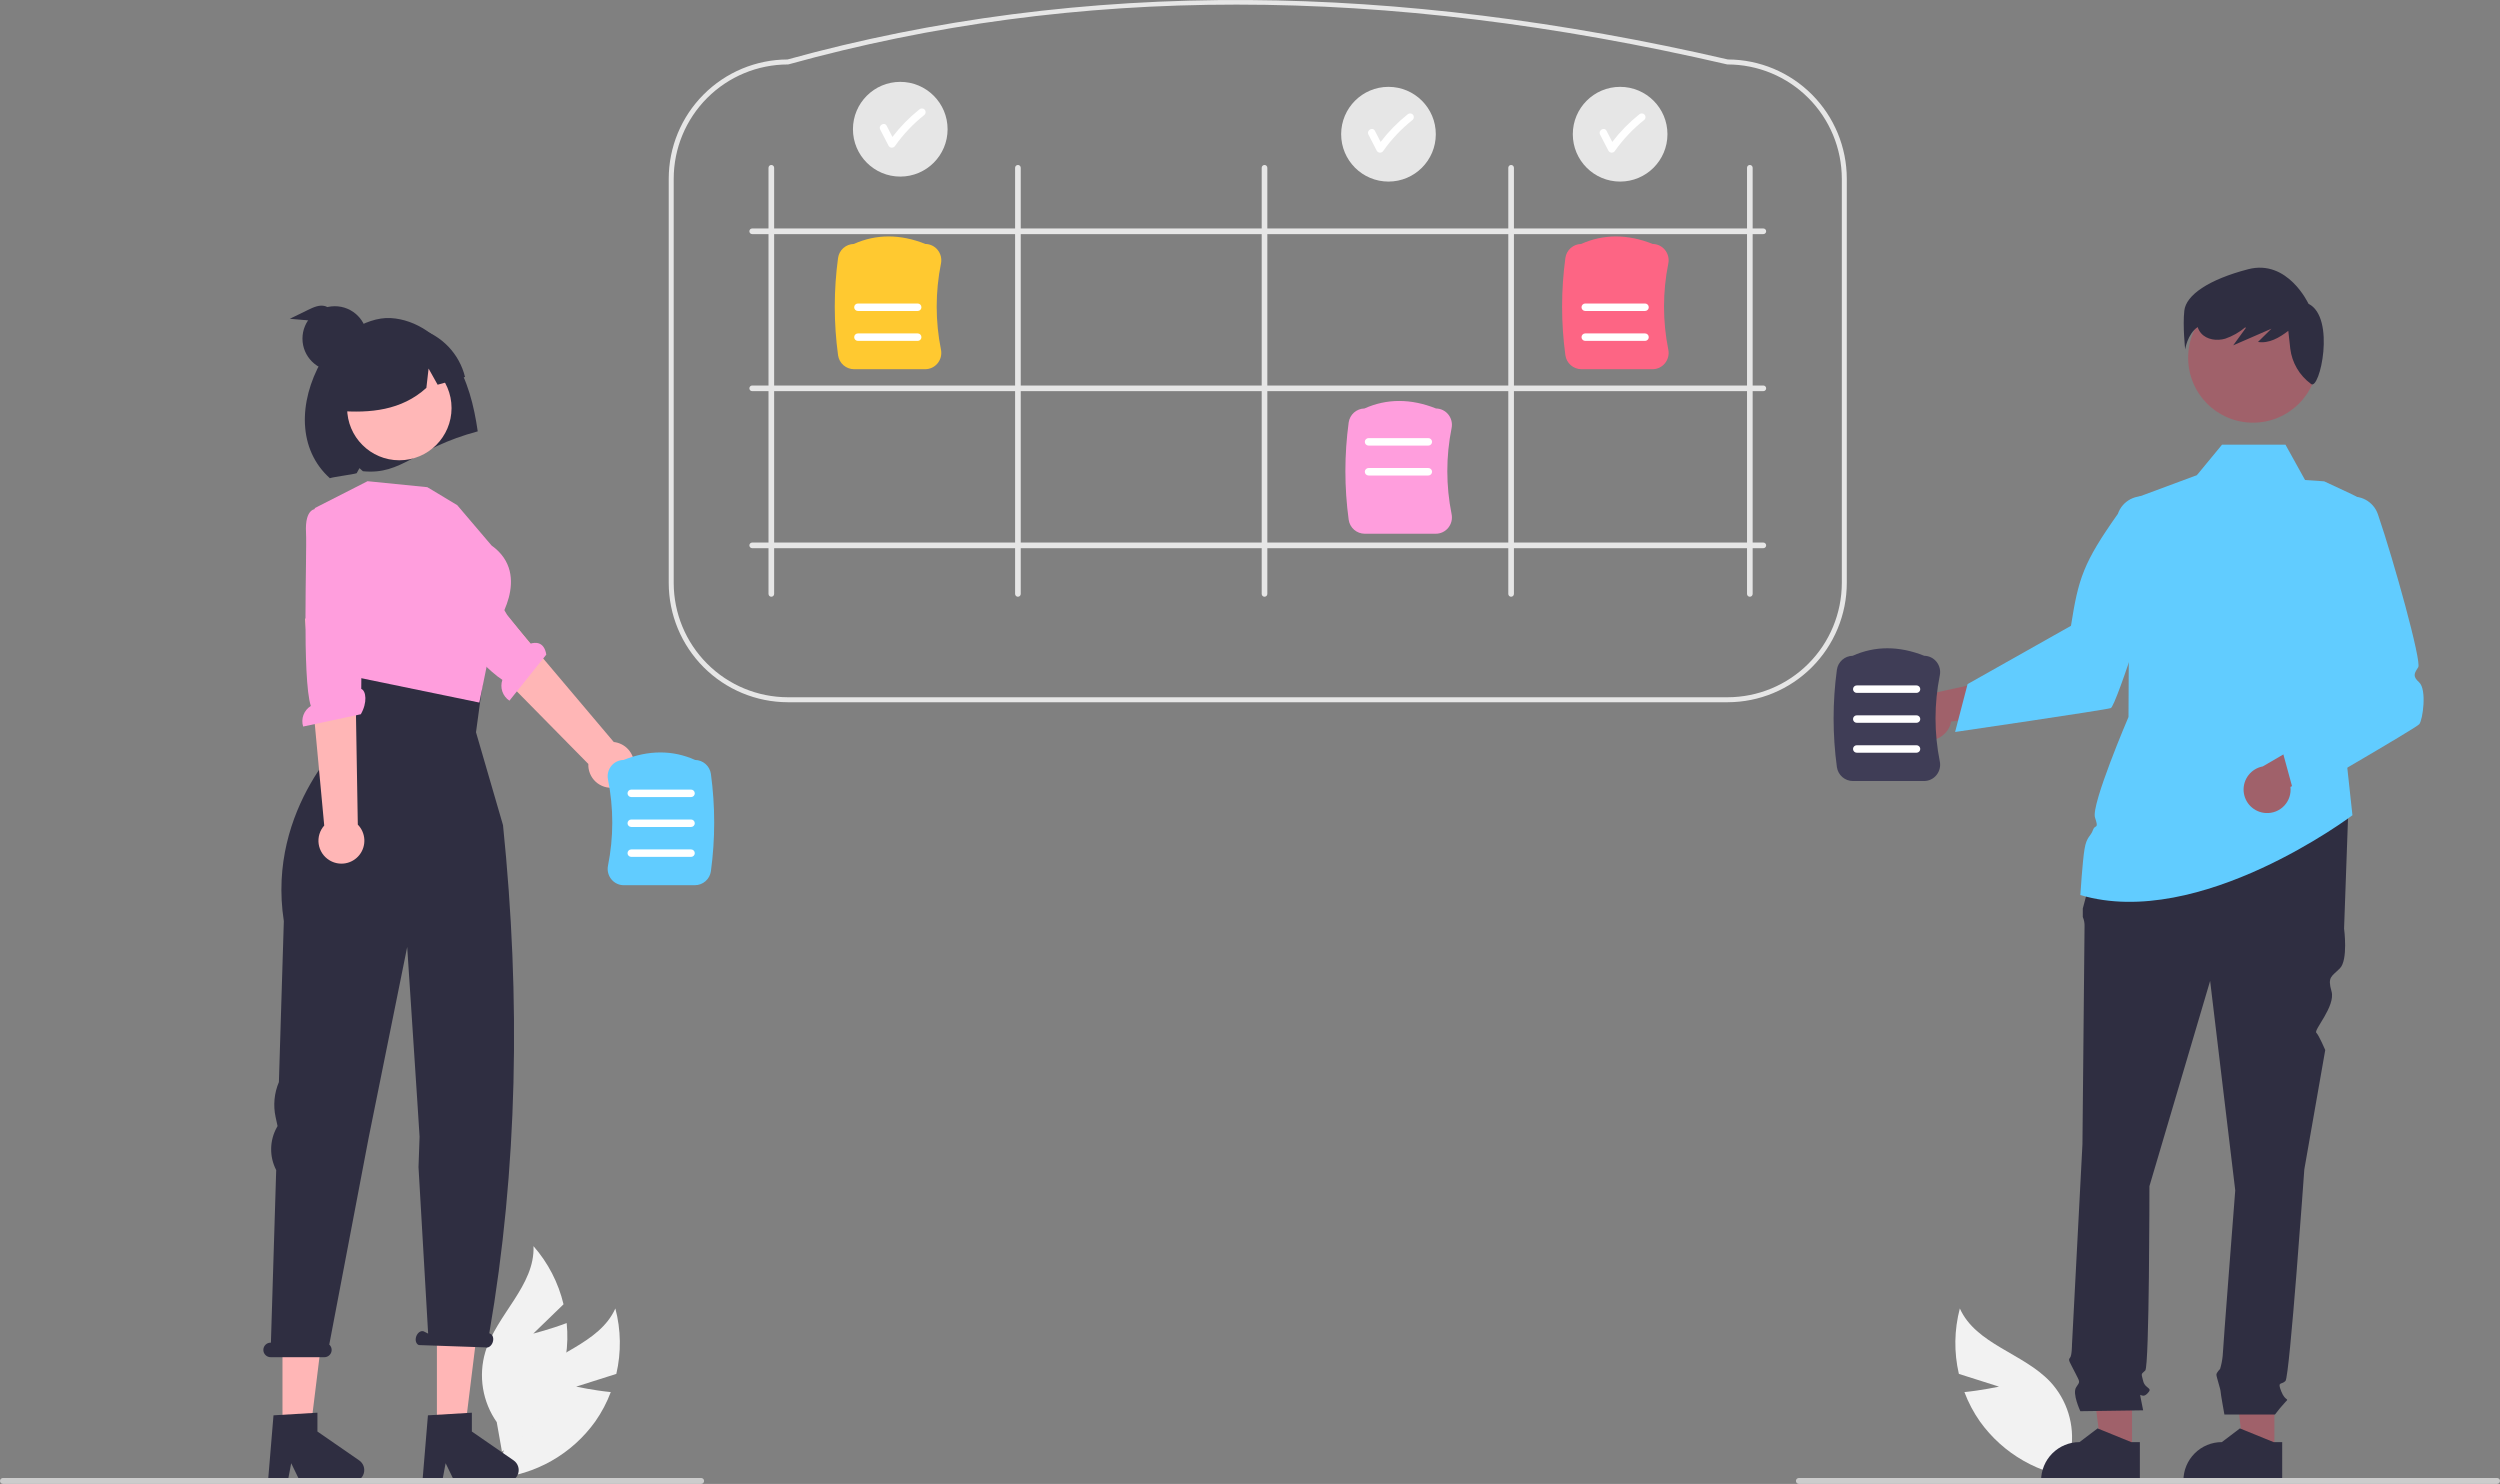 <svg width="839" height="498" viewBox="0 0 839 498" fill="none" xmlns="http://www.w3.org/2000/svg">
<rect x="0" y="0" width="839" height="498" fill="#808080" stroke="none"/>
<g clip-path="url(#clip0_1_8298)">
<path d="M193.365 465.357L206.839 461.079C208.518 453.842 208.407 446.304 206.515 439.12C201.101 451.166 185.22 454.117 176.171 463.731C173.371 466.751 171.287 470.363 170.072 474.299C168.857 478.235 168.543 482.394 169.153 486.468L166.318 496.092C172.939 495.526 179.358 493.53 185.134 490.242C190.91 486.954 195.905 482.452 199.775 477.046C201.916 473.992 203.664 470.68 204.978 467.188C199.232 466.613 193.365 465.357 193.365 465.357Z" fill="#F2F2F2"/>
<path d="M670.871 465.357L657.397 461.079C655.718 453.842 655.829 446.304 657.721 439.12C663.135 451.166 679.017 454.117 688.066 463.731C690.865 466.751 692.949 470.363 694.164 474.299C695.379 478.235 695.693 482.394 695.083 486.468L697.918 496.092C691.297 495.526 684.878 493.53 679.102 490.242C673.326 486.954 668.331 482.452 664.461 477.046C662.32 473.992 660.572 470.68 659.258 467.188C665.004 466.613 670.871 465.357 670.871 465.357Z" fill="#F2F2F2"/>
<path d="M178.967 447.561L189.121 437.719C187.399 430.492 183.94 423.795 179.044 418.209C179.567 431.406 166.667 441.136 162.853 453.78C161.693 457.733 161.437 461.896 162.104 465.961C162.771 470.026 164.343 473.889 166.704 477.263L168.456 487.142C174.129 483.68 178.986 479.029 182.69 473.508C186.395 467.987 188.859 461.728 189.914 455.162C190.469 451.473 190.557 447.728 190.178 444.017C184.778 446.066 178.967 447.561 178.967 447.561Z" fill="#F2F2F2"/>
<path d="M206.112 264.313C205.003 264.461 203.875 264.365 202.807 264.03C201.739 263.695 200.758 263.13 199.931 262.375C199.105 261.619 198.455 260.692 198.026 259.657C197.597 258.623 197.399 257.507 197.448 256.388L148.506 206.692L162.169 197.174L205.981 249.016C207.853 249.222 209.586 250.108 210.849 251.507C212.113 252.906 212.819 254.72 212.836 256.606C212.852 258.491 212.177 260.317 210.937 261.737C209.698 263.158 207.982 264.074 206.112 264.313Z" fill="#FFB6B6"/>
<path d="M133.45 185.197C133.45 185.197 129.982 187.277 135.755 193.613C140.377 198.685 160.546 223.072 168.596 228.163C168.159 229.426 168.154 230.797 168.582 232.063C169.01 233.328 169.847 234.415 170.96 235.152L183.337 219.694C182.63 215.262 179.644 215.489 177.967 216.027L170.201 206.367L152.606 176.831L135.931 183.648L133.45 185.197Z" fill="#FF9EDD"/>
<path d="M94.799 481.305H104.026L108.417 445.689H94.799V481.305Z" fill="#FFB6B6"/>
<path d="M91.788 474.981L106.529 474.1V480.42L120.543 490.107C121.235 490.585 121.757 491.272 122.031 492.068C122.305 492.864 122.318 493.727 122.068 494.53C121.818 495.334 121.317 496.037 120.64 496.535C119.962 497.034 119.143 497.303 118.302 497.303H100.752L97.727 491.052L96.546 497.303H89.929L91.788 474.981Z" fill="#2F2E41"/>
<path d="M146.626 481.305H155.853L160.245 445.689H146.626V481.305Z" fill="#FFB6B6"/>
<path d="M143.615 474.981L158.356 474.1V480.42L172.371 490.107C173.063 490.585 173.584 491.272 173.859 492.068C174.133 492.864 174.146 493.727 173.896 494.53C173.645 495.334 173.145 496.037 172.467 496.535C171.79 497.034 170.97 497.303 170.129 497.303H152.58L149.555 491.052L148.374 497.303H141.757L143.615 474.981Z" fill="#2F2E41"/>
<path d="M90.818 450.592H90.919L92.693 392.682C91.545 390.465 90.962 387.999 90.997 385.502C91.031 383.005 91.682 380.556 92.892 378.372L93.146 377.912L92.487 374.856C91.641 370.93 92.029 366.839 93.598 363.142L95.254 309.123C89.34 270.766 117.525 245.75 117.525 245.75L112.374 224.067L163.366 219.048L159.746 245.75L168.811 276.917C174.803 335.343 173.716 392.278 164.207 447.438L164.466 447.569C165.399 447.891 165.8 449.185 165.36 450.459C164.921 451.733 163.808 452.505 162.874 452.182L140.577 451.406C139.643 451.084 139.243 449.789 139.682 448.516C140.122 447.242 141.235 446.47 142.168 446.793L143.684 447.56L140.451 391.679L140.81 381.472L140.07 369.893L136.653 317.808L123.715 381.858L110.501 451.236C110.865 451.567 111.121 452 111.235 452.478C111.348 452.957 111.314 453.459 111.136 453.918C110.959 454.377 110.646 454.771 110.24 455.048C109.834 455.326 109.353 455.474 108.862 455.472H90.818C90.172 455.472 89.551 455.215 89.094 454.757C88.637 454.3 88.38 453.679 88.38 453.032C88.38 452.385 88.637 451.764 89.094 451.306C89.551 450.849 90.172 450.592 90.818 450.592Z" fill="#2F2E41"/>
<path d="M579.79 235.671H264.419C253.815 235.659 243.649 231.438 236.152 223.935C228.654 216.431 224.436 206.258 224.424 195.646V59.982C224.436 49.39 228.638 39.234 236.111 31.733C243.584 24.233 253.721 19.999 264.305 19.957C313.283 6.39 365.288 -0.321 418.899 0.012C469.912 0.328 524.075 7.039 579.886 19.957C590.473 19.995 600.614 24.227 608.091 31.728C615.568 39.228 619.772 49.387 619.785 59.982V195.646C619.773 206.258 615.555 216.431 608.057 223.935C600.56 231.438 590.394 235.659 579.79 235.671ZM264.419 21.63C254.259 21.642 244.518 25.686 237.333 32.876C230.149 40.066 226.108 49.814 226.096 59.982V195.646C226.108 205.814 230.149 215.563 237.333 222.752C244.518 229.942 254.258 233.987 264.419 233.998H579.79C589.95 233.987 599.691 229.942 606.876 222.752C614.06 215.563 618.101 205.814 618.113 195.646V59.982C618.101 49.814 614.06 40.066 606.876 32.876C599.691 25.686 589.95 21.642 579.79 21.63L579.602 21.608C464.11 -5.136 361.085 -5.14 264.642 21.6L264.419 21.63Z" fill="#E6E6E6"/>
<path d="M258.856 200.266C258.732 200.266 258.609 200.241 258.494 200.194C258.379 200.146 258.275 200.077 258.187 199.989C258.099 199.901 258.029 199.796 257.982 199.681C257.934 199.566 257.91 199.443 257.91 199.319V56.309C257.91 56.058 258.009 55.817 258.187 55.64C258.364 55.462 258.605 55.362 258.856 55.362C259.107 55.362 259.348 55.462 259.525 55.64C259.703 55.817 259.802 56.058 259.802 56.309V199.319C259.802 199.443 259.778 199.566 259.73 199.681C259.683 199.796 259.613 199.901 259.525 199.989C259.437 200.077 259.333 200.146 259.218 200.194C259.103 200.241 258.98 200.266 258.856 200.266Z" fill="#E6E6E6"/>
<path d="M341.613 200.266C341.489 200.266 341.366 200.241 341.251 200.194C341.136 200.146 341.032 200.077 340.944 199.989C340.856 199.901 340.787 199.796 340.739 199.681C340.691 199.566 340.667 199.443 340.667 199.319V56.309C340.667 56.058 340.767 55.817 340.944 55.64C341.122 55.462 341.362 55.362 341.613 55.362C341.864 55.362 342.105 55.462 342.283 55.64C342.46 55.817 342.56 56.058 342.56 56.309V199.319C342.56 199.443 342.535 199.566 342.488 199.681C342.44 199.796 342.37 199.901 342.283 199.989C342.195 200.077 342.09 200.146 341.976 200.194C341.861 200.241 341.738 200.266 341.613 200.266Z" fill="#E6E6E6"/>
<path d="M424.371 200.266C424.246 200.266 424.123 200.241 424.009 200.194C423.894 200.146 423.789 200.077 423.701 199.989C423.614 199.901 423.544 199.796 423.496 199.681C423.449 199.566 423.424 199.443 423.424 199.319V56.309C423.424 56.058 423.524 55.817 423.702 55.64C423.879 55.462 424.12 55.362 424.371 55.362C424.622 55.362 424.862 55.462 425.04 55.64C425.217 55.817 425.317 56.058 425.317 56.309V199.319C425.317 199.443 425.293 199.566 425.245 199.681C425.198 199.796 425.128 199.901 425.04 199.989C424.952 200.077 424.848 200.146 424.733 200.194C424.618 200.241 424.495 200.266 424.371 200.266Z" fill="#E6E6E6"/>
<path d="M507.128 200.266C507.004 200.266 506.881 200.241 506.766 200.194C506.651 200.146 506.547 200.077 506.459 199.989C506.371 199.901 506.301 199.796 506.254 199.681C506.206 199.566 506.182 199.443 506.182 199.319V56.309C506.182 56.058 506.281 55.817 506.459 55.64C506.636 55.462 506.877 55.362 507.128 55.362C507.379 55.362 507.62 55.462 507.797 55.64C507.975 55.817 508.074 56.058 508.074 56.309V199.319C508.074 199.443 508.05 199.566 508.002 199.681C507.955 199.796 507.885 199.901 507.797 199.989C507.709 200.077 507.605 200.146 507.49 200.194C507.375 200.241 507.252 200.266 507.128 200.266Z" fill="#E6E6E6"/>
<path d="M251.485 77.62C251.485 77.496 251.51 77.373 251.557 77.258C251.605 77.143 251.675 77.038 251.762 76.95C251.85 76.862 251.955 76.793 252.07 76.745C252.184 76.698 252.307 76.673 252.432 76.673H591.777C591.901 76.673 592.025 76.698 592.139 76.745C592.254 76.793 592.358 76.862 592.446 76.951C592.534 77.038 592.604 77.143 592.652 77.258C592.699 77.373 592.724 77.496 592.724 77.62C592.724 77.745 592.699 77.868 592.652 77.983C592.604 78.097 592.534 78.202 592.446 78.29C592.358 78.378 592.254 78.448 592.139 78.495C592.025 78.543 591.901 78.567 591.777 78.567H252.432C252.307 78.567 252.184 78.543 252.07 78.495C251.955 78.448 251.85 78.378 251.762 78.29C251.675 78.202 251.605 78.098 251.557 77.983C251.51 77.868 251.485 77.745 251.485 77.62Z" fill="#E6E6E6"/>
<path d="M251.485 183.027C251.485 182.903 251.51 182.78 251.557 182.665C251.605 182.55 251.675 182.445 251.762 182.358C251.85 182.27 251.955 182.2 252.07 182.152C252.184 182.105 252.307 182.08 252.432 182.08H591.777C592.028 182.08 592.269 182.18 592.446 182.358C592.624 182.535 592.724 182.776 592.724 183.027C592.724 183.278 592.624 183.519 592.446 183.697C592.269 183.875 592.028 183.974 591.777 183.974H252.432C252.307 183.974 252.184 183.95 252.07 183.902C251.955 183.855 251.85 183.785 251.762 183.697C251.675 183.609 251.605 183.505 251.557 183.39C251.51 183.275 251.485 183.152 251.485 183.027Z" fill="#E6E6E6"/>
<path d="M251.485 130.324C251.485 130.199 251.51 130.076 251.557 129.961C251.605 129.846 251.675 129.742 251.762 129.654C251.85 129.566 251.955 129.496 252.07 129.449C252.184 129.401 252.307 129.377 252.432 129.377H591.777C592.028 129.377 592.269 129.476 592.446 129.654C592.624 129.832 592.724 130.073 592.724 130.324C592.724 130.575 592.624 130.816 592.446 130.993C592.269 131.171 592.028 131.271 591.777 131.271H252.432C252.307 131.271 252.184 131.246 252.07 131.199C251.955 131.151 251.85 131.081 251.762 130.994C251.675 130.906 251.605 130.801 251.557 130.686C251.51 130.571 251.485 130.448 251.485 130.324Z" fill="#E6E6E6"/>
<path d="M587.246 200.266C587.37 200.266 587.493 200.241 587.608 200.194C587.723 200.146 587.827 200.077 587.915 199.989C588.003 199.901 588.073 199.796 588.12 199.681C588.168 199.566 588.192 199.443 588.192 199.319V56.309C588.192 56.058 588.092 55.817 587.915 55.64C587.737 55.462 587.497 55.362 587.246 55.362C586.995 55.362 586.754 55.462 586.577 55.64C586.399 55.817 586.299 56.058 586.299 56.309V199.319C586.299 199.443 586.324 199.566 586.371 199.681C586.419 199.796 586.489 199.901 586.576 199.989C586.664 200.077 586.769 200.146 586.884 200.194C586.998 200.241 587.121 200.266 587.246 200.266Z" fill="#E6E6E6"/>
<path d="M310.476 123.907H286.64C285.329 123.906 284.062 123.432 283.072 122.571C282.083 121.711 281.436 120.522 281.252 119.223C279.78 108.384 279.78 97.396 281.252 86.557C281.434 85.273 282.067 84.097 283.038 83.239C284.009 82.38 285.253 81.896 286.548 81.873C294.048 78.509 302.125 78.51 310.558 81.873C311.344 81.883 312.117 82.066 312.825 82.407C313.532 82.749 314.157 83.241 314.654 83.85C315.172 84.483 315.543 85.223 315.74 86.018C315.936 86.812 315.953 87.641 315.79 88.443C313.875 97.979 313.875 107.801 315.79 117.337C315.953 118.139 315.936 118.967 315.74 119.762C315.543 120.556 315.172 121.297 314.654 121.93C314.148 122.549 313.51 123.048 312.788 123.39C312.065 123.732 311.275 123.909 310.476 123.907Z" fill="#FFC930"/>
<path d="M307.979 104.366H287.917C287.584 104.366 287.265 104.234 287.03 103.998C286.795 103.763 286.663 103.444 286.663 103.111C286.663 102.778 286.795 102.459 287.03 102.224C287.265 101.988 287.584 101.856 287.917 101.856H307.979C308.312 101.856 308.631 101.988 308.866 102.224C309.101 102.459 309.233 102.778 309.233 103.111C309.233 103.444 309.101 103.763 308.866 103.998C308.631 104.234 308.312 104.366 307.979 104.366Z" fill="white"/>
<path d="M307.979 114.405H287.917C287.584 114.405 287.265 114.272 287.03 114.037C286.795 113.802 286.663 113.483 286.663 113.15C286.663 112.817 286.795 112.498 287.03 112.262C287.265 112.027 287.584 111.895 287.917 111.895H307.979C308.312 111.895 308.631 112.027 308.866 112.262C309.101 112.498 309.233 112.817 309.233 113.15C309.233 113.483 309.101 113.802 308.866 114.037C308.631 114.272 308.312 114.405 307.979 114.405Z" fill="white"/>
<path d="M481.842 179.12H458.006C456.694 179.119 455.428 178.645 454.438 177.784C453.448 176.924 452.802 175.735 452.618 174.436C451.146 163.597 451.146 152.609 452.618 141.77C452.8 140.487 453.433 139.31 454.404 138.452C455.374 137.593 456.619 137.109 457.914 137.087C465.414 133.722 473.49 133.723 481.924 137.086C482.709 137.097 483.483 137.279 484.19 137.62C484.898 137.962 485.522 138.454 486.019 139.063C486.538 139.696 486.909 140.437 487.105 141.231C487.302 142.026 487.319 142.854 487.156 143.656C485.241 153.192 485.241 163.014 487.156 172.55C487.319 173.352 487.302 174.18 487.105 174.975C486.909 175.769 486.538 176.51 486.019 177.143C485.514 177.763 484.876 178.261 484.153 178.603C483.431 178.945 482.641 179.122 481.842 179.12Z" fill="#FF9EDD"/>
<path d="M479.346 149.54H459.283C458.951 149.54 458.632 149.408 458.397 149.173C458.161 148.937 458.029 148.618 458.029 148.285C458.029 147.953 458.161 147.633 458.397 147.398C458.632 147.163 458.951 147.031 459.283 147.031H479.346C479.678 147.031 479.997 147.163 480.232 147.398C480.467 147.633 480.599 147.953 480.599 148.285C480.599 148.618 480.467 148.937 480.232 149.173C479.997 149.408 479.678 149.54 479.346 149.54Z" fill="white"/>
<path d="M479.346 159.579H459.283C458.951 159.579 458.632 159.447 458.397 159.211C458.161 158.976 458.029 158.657 458.029 158.324C458.029 157.991 458.161 157.672 458.397 157.437C458.632 157.202 458.951 157.069 459.283 157.069H479.346C479.678 157.069 479.997 157.202 480.232 157.437C480.467 157.672 480.599 157.991 480.599 158.324C480.599 158.657 480.467 158.976 480.232 159.211C479.997 159.447 479.678 159.579 479.346 159.579Z" fill="white"/>
<path d="M554.568 123.907H530.732C529.421 123.906 528.154 123.432 527.164 122.571C526.174 121.711 525.528 120.522 525.344 119.223C523.872 108.384 523.872 97.396 525.344 86.557C525.526 85.273 526.159 84.097 527.13 83.239C528.1 82.38 529.345 81.896 530.64 81.873C538.14 78.509 546.216 78.51 554.65 81.873C555.435 81.883 556.209 82.066 556.917 82.407C557.624 82.749 558.248 83.241 558.745 83.85C559.264 84.483 559.635 85.223 559.831 86.018C560.028 86.812 560.045 87.641 559.882 88.443C557.967 97.979 557.967 107.801 559.882 117.337C560.045 118.139 560.028 118.967 559.831 119.762C559.635 120.556 559.264 121.297 558.745 121.93C558.24 122.549 557.602 123.048 556.88 123.39C556.157 123.732 555.367 123.909 554.568 123.907Z" fill="#FD6584"/>
<path d="M552.072 104.366H532.009C531.677 104.366 531.358 104.234 531.123 103.998C530.888 103.763 530.755 103.444 530.755 103.111C530.755 102.778 530.888 102.459 531.123 102.224C531.358 101.988 531.677 101.856 532.009 101.856H552.072C552.404 101.856 552.723 101.988 552.958 102.224C553.193 102.459 553.326 102.778 553.326 103.111C553.326 103.444 553.193 103.763 552.958 103.998C552.723 104.234 552.404 104.366 552.072 104.366Z" fill="white"/>
<path d="M552.072 114.405H532.009C531.677 114.405 531.358 114.272 531.123 114.037C530.888 113.802 530.755 113.483 530.755 113.15C530.755 112.817 530.888 112.498 531.123 112.262C531.358 112.027 531.677 111.895 532.009 111.895H552.072C552.404 111.895 552.723 112.027 552.958 112.262C553.193 112.498 553.326 112.817 553.326 113.15C553.326 113.483 553.193 113.802 552.958 114.037C552.723 114.272 552.404 114.405 552.072 114.405Z" fill="white"/>
<path d="M152.22 120.215C147.477 112.942 139.734 107.226 131.111 106.743C122.487 106.26 112.123 113.61 107.867 121.172C100.081 135.005 99.979 150.867 110.702 160.488C112.158 159.994 118.215 159.285 119.696 158.808L120.635 157.112L121.793 158.143C135.045 159.466 139.124 150.45 160.328 144.764C159.088 136.165 156.963 127.488 152.22 120.215Z" fill="#2F2E41"/>
<path d="M134.016 154.471C143.695 154.471 151.54 146.619 151.54 136.933C151.54 127.248 143.695 119.396 134.016 119.396C124.338 119.396 116.492 127.248 116.492 136.933C116.492 146.619 124.338 154.471 134.016 154.471Z" fill="#FFB7B7"/>
<path d="M153.434 169.518L143.406 163.497L123.35 161.49L105.624 170.524L105.801 198.12L117.047 226.742L160.858 235.779L165.97 210.625C165.97 210.625 179.006 193.102 164.967 183.066L153.434 169.518Z" fill="#FF9EDD"/>
<path d="M140.568 110.3C136.771 109.234 132.758 109.209 128.948 110.228C125.138 111.246 121.671 113.27 118.91 116.088C116.149 118.906 114.195 122.414 113.253 126.246C112.311 130.078 112.415 134.094 113.554 137.872C124.227 138.725 134.777 137.727 143.093 130.17L143.833 123.688L146.868 129.113C149.928 128.251 152.993 127.384 156.063 126.512C155.124 122.689 153.199 119.179 150.48 116.334C147.761 113.489 144.343 111.408 140.568 110.3Z" fill="#2F2E41"/>
<path d="M110.508 288.671C109.556 288.083 108.743 287.294 108.128 286.358C107.513 285.423 107.11 284.364 106.948 283.255C106.786 282.147 106.869 281.017 107.191 279.944C107.513 278.872 108.066 277.883 108.811 277.047L102.344 207.573L118.942 208.856L120.08 276.743C121.399 278.089 122.18 279.872 122.274 281.756C122.367 283.639 121.768 285.491 120.588 286.961C119.408 288.432 117.73 289.418 115.873 289.733C114.015 290.048 112.106 289.67 110.508 288.671Z" fill="#FFB6B6"/>
<path d="M106.238 170.8C106.238 170.8 102.237 170.214 102.7 178.776C103.071 185.631 101.308 227.88 104.321 236.921C103.184 237.621 102.313 238.68 101.844 239.931C101.375 241.182 101.336 242.553 101.731 243.829L121.09 239.7C123.345 235.82 122.878 231.837 121.239 231.192L121.335 218.794L125.614 177.927L109.138 171.172L106.238 170.8Z" fill="#FF9EDD"/>
<path d="M205.178 295.099C204.66 294.466 204.289 293.725 204.093 292.93C203.896 292.136 203.879 291.307 204.042 290.505C205.957 280.969 205.957 271.148 204.042 261.612C203.879 260.81 203.896 259.981 204.093 259.187C204.289 258.392 204.66 257.651 205.178 257.018C205.676 256.41 206.3 255.917 207.007 255.576C207.715 255.235 208.489 255.052 209.274 255.042C217.708 251.678 225.784 251.678 233.284 255.042C234.579 255.065 235.824 255.549 236.794 256.407C237.765 257.266 238.398 258.442 238.58 259.726C240.052 270.564 240.052 281.553 238.58 292.391C238.396 293.69 237.75 294.879 236.76 295.74C235.77 296.601 234.503 297.075 233.192 297.076H209.356C208.557 297.077 207.767 296.901 207.044 296.559C206.322 296.217 205.684 295.718 205.178 295.099Z" fill="#61CCFF"/>
<path d="M211.853 267.496H231.915C232.247 267.496 232.566 267.364 232.802 267.128C233.037 266.893 233.169 266.574 233.169 266.241C233.169 265.908 233.037 265.589 232.802 265.354C232.566 265.118 232.247 264.986 231.915 264.986H211.853C211.52 264.986 211.201 265.118 210.966 265.354C210.731 265.589 210.599 265.908 210.599 266.241C210.599 266.574 210.731 266.893 210.966 267.128C211.201 267.364 211.52 267.496 211.853 267.496Z" fill="white"/>
<path d="M211.853 277.535H231.915C232.247 277.535 232.566 277.402 232.802 277.167C233.037 276.932 233.169 276.613 233.169 276.28C233.169 275.947 233.037 275.628 232.802 275.392C232.566 275.157 232.247 275.025 231.915 275.025H211.853C211.52 275.025 211.201 275.157 210.966 275.392C210.731 275.628 210.599 275.947 210.599 276.28C210.599 276.613 210.731 276.932 210.966 277.167C211.201 277.402 211.52 277.535 211.853 277.535Z" fill="white"/>
<path d="M211.853 287.573H231.915C232.247 287.573 232.566 287.441 232.802 287.206C233.037 286.971 233.169 286.651 233.169 286.319C233.169 285.986 233.037 285.667 232.802 285.431C232.566 285.196 232.247 285.064 231.915 285.064H211.853C211.52 285.064 211.201 285.196 210.966 285.431C210.731 285.667 210.599 285.986 210.599 286.319C210.599 286.651 210.731 286.971 210.966 287.206C211.201 287.441 211.52 287.573 211.853 287.573Z" fill="white"/>
<path d="M763.282 487.33H753.001L748.11 447.642L763.284 447.643L763.282 487.33Z" fill="#A0616A"/>
<path d="M765.904 497.303L732.753 497.302V496.882C732.753 493.458 734.113 490.173 736.533 487.752C738.952 485.33 742.234 483.97 745.656 483.969L751.713 479.372L763.011 483.97L765.905 483.97L765.904 497.303Z" fill="#2F2E41"/>
<path d="M715.517 487.33H705.236L700.345 447.642L715.519 447.643L715.517 487.33Z" fill="#A0616A"/>
<path d="M718.139 497.303L684.987 497.302V496.882C684.988 493.458 686.347 490.173 688.767 487.752C691.187 485.33 694.469 483.97 697.891 483.969H697.892L703.947 479.372L715.245 483.97L718.139 483.97L718.139 497.303Z" fill="#2F2E41"/>
<path d="M771.466 233.239L757.874 275.065L715.025 273.659L728.192 233.239H771.466Z" fill="#2F2E41"/>
<path d="M707.298 270.144L788.078 272.253L786.673 311.619C786.673 311.619 788.078 322.163 785.268 324.975C782.459 327.787 781.054 327.787 782.459 332.708C783.864 337.629 776.441 345.666 777.343 346.568C778.244 347.47 780.351 352.391 780.351 352.391L773.327 392.46C773.327 392.46 768.41 462.053 767.005 463.459C765.6 464.865 764.195 463.459 765.6 466.974C767.005 470.489 768.41 469.083 767.005 470.489C765.761 471.832 764.588 473.239 763.493 474.706H746.51C746.51 474.706 745.23 467.677 745.23 466.974C745.23 466.271 743.825 462.053 743.825 461.35C743.825 460.647 745.067 459.405 745.067 459.405C745.496 457.976 745.786 456.508 745.932 455.023C745.932 453.618 750.147 399.489 750.147 399.489L741.718 329.193L721.347 398.083C721.347 398.083 721.347 458.538 719.942 459.944C718.537 461.35 718.537 460.647 719.24 463.459C719.942 466.271 722.752 465.568 720.645 467.677C718.537 469.786 717.835 466.271 718.537 469.786L719.24 473.301L698.167 473.602C698.167 473.602 695.357 467.677 696.762 465.568C698.167 463.459 698.083 464.035 696.369 460.584C694.655 457.132 693.952 456.429 694.655 455.726C695.357 455.024 695.357 451.285 695.357 451.285L698.869 384.024C698.869 384.024 699.572 313.025 699.572 310.916C699.625 309.831 699.425 308.748 698.988 307.754V304.891L701.679 294.748L707.298 270.144Z" fill="#2F2E41"/>
<path d="M714.674 167.863L739.259 158.724L780 161.536L789.434 165.942C792.752 167.491 795.453 170.112 797.103 173.384C798.753 176.655 799.256 180.386 798.531 183.978L786.322 244.486L789.479 273.599C789.479 273.599 738.206 312.322 698.167 300.372C698.167 300.372 698.869 289.124 699.572 284.906C700.274 280.689 701.679 280.689 702.382 278.58C703.084 276.471 704.489 278.58 703.084 274.362C701.679 270.144 714.323 240.62 714.323 240.62L714.674 167.863Z" fill="#61CCFF"/>
<path d="M753.534 173.211L773.576 161.093L767.006 149.235H745.714L737.28 159.46L753.534 173.211Z" fill="#61CCFF"/>
<path d="M760.43 272.851C761.574 272.917 762.72 272.731 763.785 272.306C764.85 271.881 765.809 271.228 766.595 270.392C767.381 269.556 767.974 268.558 768.332 267.468C768.69 266.378 768.806 265.222 768.67 264.083L793.734 251.876L781.272 244.486L759.381 257.211C757.483 257.567 755.782 258.607 754.599 260.134C753.417 261.661 752.835 263.569 752.964 265.497C753.093 267.425 753.925 269.238 755.301 270.594C756.676 271.949 758.501 272.752 760.43 272.851Z" fill="#A0616A"/>
<path d="M770.277 267.783L765.91 251.759L789.707 220.209C782.004 210.915 779.301 197.192 781.202 177.07C780.781 174.899 781.198 172.65 782.37 170.776C783.541 168.902 785.379 167.542 787.513 166.971C789.647 166.4 791.918 166.66 793.868 167.7C795.818 168.739 797.301 170.479 798.019 172.57C803.403 188.287 812.771 222.112 811.551 223.944C810.146 226.053 809.664 226.99 811.874 229.005C814.494 231.394 813.104 241.576 811.909 243.037C810.819 244.368 770.277 267.783 770.277 267.783Z" fill="#61CCFF"/>
<path d="M644.292 247.962C645.362 248.376 646.509 248.551 647.653 248.474C648.797 248.397 649.91 248.069 650.914 247.515C651.918 246.96 652.789 246.192 653.464 245.265C654.139 244.337 654.603 243.273 654.823 242.147L682.421 238.224L672.825 227.365L648.089 232.755C646.174 232.511 644.236 232.978 642.642 234.068C641.048 235.159 639.909 236.796 639.441 238.671C638.973 240.545 639.209 242.526 640.103 244.239C640.997 245.951 642.488 247.276 644.292 247.962Z" fill="#A0616A"/>
<path d="M656.134 245.653L660.324 229.581L695.019 210.02C697.526 194.125 699.098 188.943 710.763 172.443C711.478 170.351 712.96 168.609 714.908 167.568C716.857 166.527 719.128 166.264 721.262 166.833C723.397 167.402 725.237 168.76 726.41 170.633C727.583 172.506 728.003 174.755 727.584 176.925C724.43 193.238 710.157 236.956 708.393 237.627C706.786 238.238 656.134 245.653 656.134 245.653Z" fill="#61CCFF"/>
<path d="M756.118 141.853C768.144 141.853 777.893 132.097 777.893 120.062C777.893 108.026 768.144 98.27 756.118 98.27C744.091 98.27 734.342 108.026 734.342 120.062C734.342 132.097 744.091 141.853 756.118 141.853Z" fill="#A0616A"/>
<path d="M733.058 104.253C733.637 99.041 741.159 93.829 754.468 90.355C767.777 86.88 774.721 101.936 774.721 101.936C783.98 106.569 778.483 131.181 775.589 128.864C775.56 128.841 775.531 128.818 775.503 128.797C773.616 127.406 772.032 125.645 770.848 123.621C769.664 121.597 768.905 119.353 768.617 117.026L767.951 111.028C764.903 113.366 761.468 115.345 757.781 114.757L762.294 110.31C758.016 112.172 753.739 114.035 749.462 115.897L753.71 110.048L753.509 109.85C751.52 111.528 749.238 112.822 746.777 113.665C743.97 114.47 740.607 114.034 738.684 111.836C738.166 111.229 737.775 110.524 737.534 109.764C734.042 112.157 733.348 117.282 733.348 117.282C733.348 117.282 732.48 109.465 733.058 104.253Z" fill="#2F2E41"/>
<path d="M645.685 262.114H621.848C620.537 262.114 619.271 261.639 618.281 260.779C617.291 259.918 616.645 258.729 616.461 257.43C614.989 246.591 614.989 235.603 616.461 224.764C616.643 223.481 617.276 222.304 618.247 221.446C619.217 220.588 620.462 220.104 621.757 220.081C629.257 216.717 637.333 216.717 645.767 220.08C646.552 220.091 647.326 220.273 648.033 220.615C648.741 220.956 649.365 221.448 649.862 222.057C650.381 222.69 650.752 223.431 650.948 224.225C651.145 225.02 651.162 225.848 650.999 226.65C649.084 236.186 649.084 246.008 650.999 255.544C651.162 256.346 651.145 257.175 650.948 257.969C650.752 258.764 650.381 259.504 649.862 260.137C649.356 260.757 648.719 261.256 647.996 261.598C647.274 261.94 646.484 262.116 645.685 262.114Z" fill="#3F3D56"/>
<path d="M643.188 232.535H623.126C622.793 232.535 622.475 232.402 622.239 232.167C622.004 231.932 621.872 231.613 621.872 231.28C621.872 230.947 622.004 230.628 622.239 230.392C622.475 230.157 622.793 230.025 623.126 230.025H643.188C643.521 230.025 643.84 230.157 644.075 230.392C644.31 230.628 644.442 230.947 644.442 231.28C644.442 231.613 644.31 231.932 644.075 232.167C643.84 232.402 643.521 232.535 643.188 232.535Z" fill="white"/>
<path d="M643.188 242.573H623.126C622.793 242.573 622.475 242.441 622.239 242.206C622.004 241.97 621.872 241.651 621.872 241.318C621.872 240.986 622.004 240.666 622.239 240.431C622.475 240.196 622.793 240.064 623.126 240.064H643.188C643.521 240.064 643.84 240.196 644.075 240.431C644.31 240.666 644.442 240.986 644.442 241.318C644.442 241.651 644.31 241.97 644.075 242.206C643.84 242.441 643.521 242.573 643.188 242.573Z" fill="white"/>
<path d="M643.188 252.612H623.126C622.793 252.612 622.475 252.48 622.239 252.245C622.004 252.009 621.872 251.69 621.872 251.357C621.872 251.024 622.004 250.705 622.239 250.47C622.475 250.235 622.793 250.102 623.126 250.102H643.188C643.521 250.102 643.84 250.235 644.075 250.47C644.31 250.705 644.442 251.024 644.442 251.357C644.442 251.69 644.31 252.009 644.075 252.245C643.84 252.48 643.521 252.612 643.188 252.612Z" fill="white"/>
<path d="M543.715 60.937C552.487 60.937 559.597 53.821 559.597 45.042C559.597 36.264 552.487 29.148 543.715 29.148C534.943 29.148 527.832 36.264 527.832 45.042C527.832 53.821 534.943 60.937 543.715 60.937Z" fill="#E6E6E6"/>
<path d="M551.868 38.418C551.629 38.19 551.312 38.063 550.981 38.063C550.651 38.063 550.334 38.19 550.095 38.418C546.725 41.108 543.698 44.202 541.082 47.631C540.44 46.388 539.798 45.144 539.155 43.901C538.414 42.465 536.249 43.733 536.99 45.167C537.929 46.986 538.869 48.805 539.808 50.624C539.921 50.809 540.08 50.963 540.27 51.069C540.459 51.176 540.673 51.232 540.891 51.232C541.108 51.232 541.322 51.176 541.511 51.069C541.701 50.963 541.86 50.809 541.973 50.624C544.761 46.695 548.092 43.183 551.868 40.193C552.101 39.956 552.232 39.638 552.232 39.305C552.232 38.973 552.101 38.654 551.868 38.418Z" fill="white"/>
<path d="M465.973 60.937C474.745 60.937 481.856 53.821 481.856 45.042C481.856 36.264 474.745 29.148 465.973 29.148C457.201 29.148 450.09 36.264 450.09 45.042C450.09 53.821 457.201 60.937 465.973 60.937Z" fill="#E6E6E6"/>
<path d="M474.126 38.418C473.887 38.19 473.57 38.063 473.24 38.063C472.909 38.063 472.592 38.19 472.353 38.418C468.983 41.108 465.956 44.202 463.34 47.631C462.698 46.388 462.056 45.144 461.414 43.901C460.673 42.465 458.508 43.733 459.248 45.167C460.188 46.986 461.127 48.805 462.066 50.624C462.179 50.809 462.338 50.963 462.528 51.069C462.718 51.176 462.931 51.232 463.149 51.232C463.366 51.232 463.58 51.176 463.77 51.069C463.959 50.963 464.118 50.809 464.232 50.624C467.019 46.695 470.351 43.183 474.126 40.193C474.36 39.956 474.49 39.638 474.49 39.305C474.49 38.973 474.36 38.654 474.126 38.418Z" fill="white"/>
<path d="M302.131 59.264C310.903 59.264 318.013 52.148 318.013 43.369C318.013 34.591 310.903 27.475 302.131 27.475C293.359 27.475 286.248 34.591 286.248 43.369C286.248 52.148 293.359 59.264 302.131 59.264Z" fill="#E6E6E6"/>
<path d="M310.284 36.745C310.045 36.517 309.728 36.389 309.397 36.389C309.067 36.389 308.75 36.517 308.511 36.745C305.141 39.435 302.114 42.529 299.498 45.958C298.856 44.714 298.214 43.471 297.571 42.227C296.83 40.792 294.665 42.06 295.406 43.494C296.345 45.313 297.285 47.132 298.224 48.95C298.337 49.136 298.496 49.289 298.686 49.396C298.875 49.502 299.089 49.558 299.307 49.558C299.524 49.558 299.738 49.502 299.927 49.396C300.117 49.289 300.276 49.136 300.389 48.95C303.177 45.022 306.508 41.51 310.284 38.52C310.517 38.283 310.648 37.964 310.648 37.632C310.648 37.3 310.517 36.981 310.284 36.745Z" fill="white"/>
<path d="M112.374 124.516C118.376 124.516 123.241 119.647 123.241 113.641C123.241 107.634 118.376 102.765 112.374 102.765C106.372 102.765 101.507 107.634 101.507 113.641C101.507 119.647 106.372 124.516 112.374 124.516Z" fill="#2F2E41"/>
<path d="M236.293 497.004C236.293 497.135 236.268 497.265 236.218 497.386C236.168 497.507 236.095 497.617 236.002 497.709C235.91 497.802 235.8 497.875 235.679 497.925C235.558 497.975 235.429 498 235.298 498H0.995C0.731 498 0.478 497.895 0.291 497.708C0.105 497.522 0 497.268 0 497.004C0 496.74 0.105 496.487 0.291 496.301C0.478 496.114 0.731 496.009 0.995 496.009H235.298C235.429 496.009 235.558 496.034 235.679 496.084C235.8 496.134 235.91 496.207 236.002 496.3C236.095 496.392 236.168 496.502 236.218 496.623C236.268 496.744 236.293 496.874 236.293 497.004Z" fill="#CCCCCC"/>
<path d="M839 497.004C839 497.135 838.975 497.265 838.925 497.386C838.875 497.507 838.802 497.617 838.709 497.709C838.617 497.802 838.507 497.875 838.386 497.925C838.265 497.975 838.136 498 838.005 498H603.702C603.438 498 603.185 497.895 602.998 497.708C602.812 497.522 602.707 497.268 602.707 497.004C602.707 496.74 602.812 496.487 602.998 496.301C603.185 496.114 603.438 496.009 603.702 496.009H838.005C838.136 496.009 838.265 496.034 838.386 496.084C838.507 496.134 838.617 496.207 838.709 496.3C838.802 496.392 838.875 496.502 838.925 496.623C838.975 496.744 839 496.874 839 497.004Z" fill="#CCCCCC"/>
<path d="M109.101 102.733C107.22 102.209 105.264 103.086 103.508 103.941L97.263 106.982C101.587 107.362 105.91 107.741 110.233 108.121L110.711 107.221C112.207 105.966 110.982 103.256 109.101 102.733Z" fill="#2F2E41"/>
</g>
<defs>
<clipPath id="clip0_1_8298">
<rect width="839" height="498" fill="white"/>
</clipPath>
</defs>
</svg>
